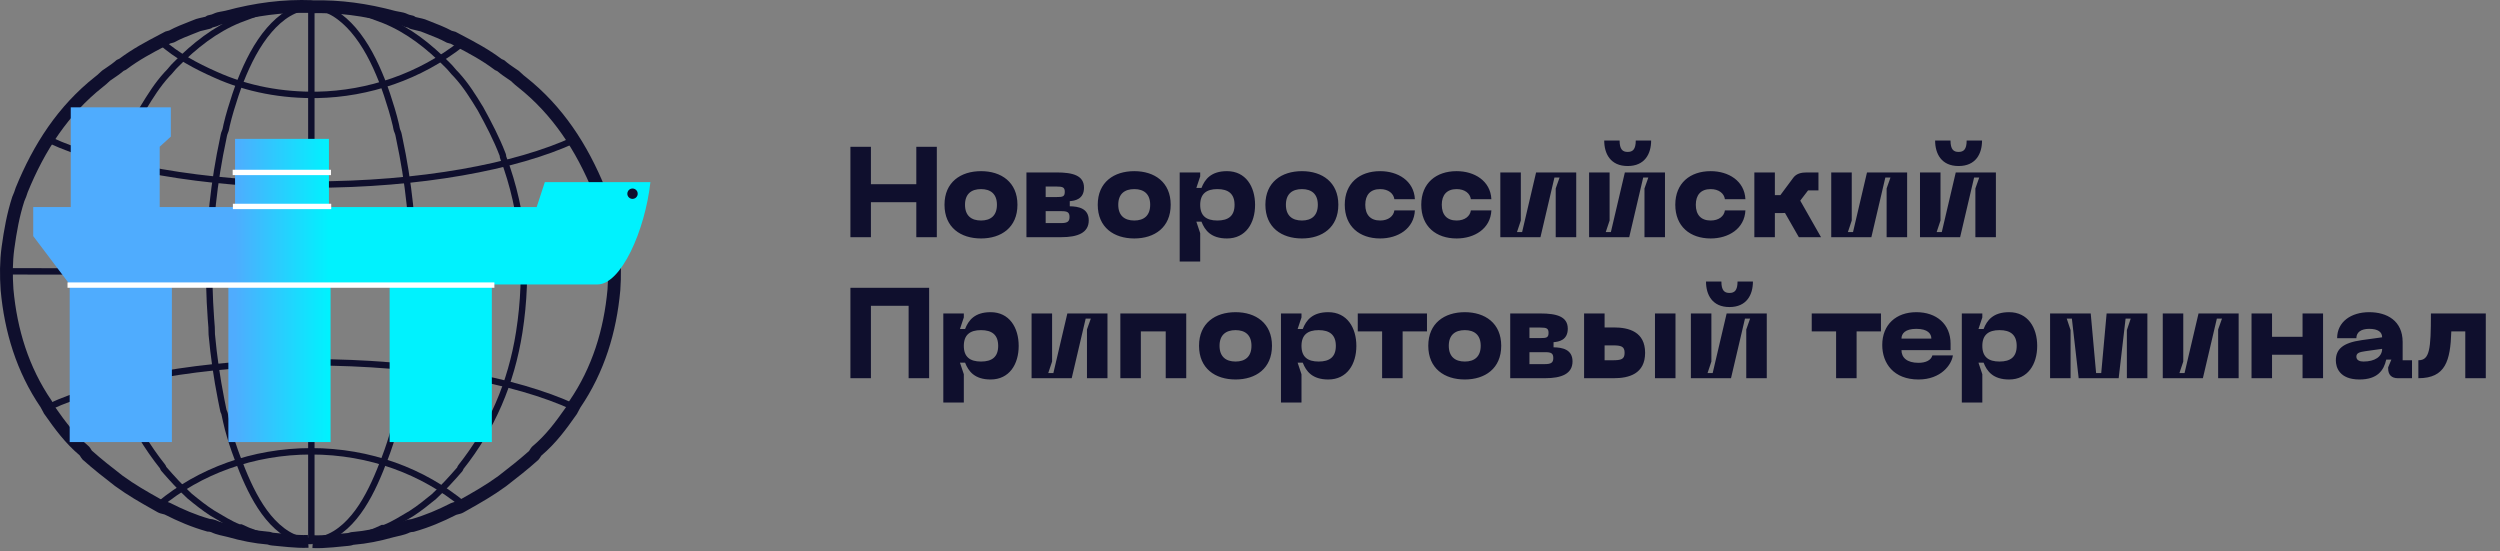 <svg width="390" height="86" viewBox="0 0 390 86" fill="none" xmlns="http://www.w3.org/2000/svg">
<rect x="0" y="0" width="390" height="86" fill="#808080" stroke="none"/>
<path d="M84.601 69.68C84.745 69.532 84.675 69.607 84.815 69.458" stroke="#1D1D1B" stroke-miterlimit="22.926"/>
<path d="M48.563 1.079C45.979 1.034 43.74 2.682 42.025 4.661C40.075 6.912 38.661 9.746 37.54 12.574C36.954 14.056 36.456 15.585 35.998 17.117C35.761 17.91 35.544 18.711 35.355 19.519C35.275 19.858 35.241 20.246 35.093 20.555C34.935 20.886 34.888 21.284 34.81 21.65C33.371 28.353 32.64 35.188 32.63 42.044C32.63 43.757 32.671 45.47 32.752 47.181C32.792 48.034 32.844 48.886 32.906 49.737C32.937 50.174 32.971 50.609 33.008 51.045C33.04 51.421 33.003 51.801 33.037 52.178C33.346 55.572 33.832 58.947 34.492 62.29C34.577 62.724 34.664 63.158 34.753 63.59C34.778 63.771 34.816 63.949 34.867 64.124C34.921 64.264 34.992 64.354 35.025 64.506C35.2 65.301 35.362 66.095 35.568 66.879C35.979 68.42 36.47 69.939 37.04 71.428C38.036 74.064 39.145 76.716 40.665 79.047C42.117 81.273 44.129 83.382 46.599 84.123C47.253 84.321 47.934 84.414 48.617 84.4" stroke="#0F0F2D" stroke-miterlimit="22.926"/>
<path d="M47.37 1.037C45.975 0.982 44.653 1.142 43.255 1.304C42.078 1.545 41.048 1.786 39.87 2.107C38.988 2.429 38.178 2.751 37.295 3.072C33.543 4.601 30.378 7.094 27.437 10.07C26.921 10.552 26.553 11.116 26.042 11.598C24.57 13.207 23.467 14.976 22.293 16.906C20.969 19.319 19.791 21.571 18.835 24.064C18.762 24.224 18.835 24.306 18.762 24.466C15.517 33.072 14.781 42.321 16.256 51.727C17.506 59.689 20.523 66.686 25.379 72.799C25.453 72.879 25.453 73.04 25.527 73.121C26.851 74.648 28.102 76.016 29.573 77.383C30.75 78.348 31.854 79.233 33.105 80.037C34.499 80.841 35.826 81.726 37.298 82.289H37.593C40.535 83.737 43.773 84.3 46.91 84.304" stroke="#0F0F2D" stroke-miterlimit="22.926"/>
<path d="M72.047 6.798C65.492 11.963 57.484 14.644 49.476 14.802C44.065 14.88 38.654 13.934 33.603 11.647C30.573 10.306 27.615 8.729 25.087 6.48" stroke="#0F0F2D" stroke-miterlimit="22.926"/>
<path d="M72.242 78.704C66.019 73.554 57.7 70.403 48.557 70.403C39.414 70.403 31.103 73.551 24.886 78.698" stroke="#0F0F2D" stroke-miterlimit="22.926"/>
<path d="M89.552 63.506C80.416 59.278 65.473 56.522 48.571 56.522C31.668 56.522 16.719 59.278 7.587 63.507" stroke="#0F0F2D" stroke-miterlimit="22.926"/>
<path d="M48.569 0.995V42.646V84.297" stroke="#0F0F2D" stroke-miterlimit="22.926"/>
<path d="M48.544 1.039C51.127 0.995 53.365 2.642 55.082 4.621C57.031 6.872 58.445 9.706 59.566 12.534C60.152 14.015 60.65 15.545 61.108 17.077C61.345 17.87 61.562 18.671 61.751 19.479C61.831 19.818 61.865 20.206 62.013 20.514C62.171 20.846 62.218 21.245 62.296 21.61C63.02 24.991 63.565 28.408 63.931 31.846C64.287 35.22 64.468 38.611 64.473 42.004C64.473 43.717 64.433 45.429 64.352 47.141C64.311 47.994 64.26 48.846 64.198 49.697C64.166 50.133 64.132 50.569 64.096 51.005C64.063 51.381 64.101 51.761 64.067 52.138C63.757 55.532 63.272 58.907 62.612 62.25C62.526 62.683 62.439 63.116 62.35 63.549C62.326 63.73 62.288 63.908 62.236 64.083C62.182 64.224 62.111 64.314 62.078 64.466C61.904 65.26 61.742 66.054 61.535 66.839C61.124 68.38 60.633 69.898 60.064 71.387C59.067 74.023 57.958 76.676 56.438 79.007C54.987 81.233 52.975 83.342 50.504 84.083C49.85 84.28 49.169 84.373 48.487 84.359" stroke="#0F0F2D" stroke-miterlimit="22.926"/>
<path d="M49.886 1.117C51.281 1.062 52.603 1.223 54.001 1.384C55.178 1.625 56.208 1.867 57.386 2.188C58.269 2.51 59.078 2.832 59.961 3.154C63.709 4.682 66.876 7.175 69.819 10.15C70.335 10.633 70.703 11.196 71.214 11.678C72.686 13.287 73.789 15.056 74.963 16.986C76.287 19.399 77.465 21.651 78.421 24.144C78.494 24.306 78.421 24.386 78.494 24.546C81.739 33.152 82.475 42.4 81.003 51.815C79.752 59.777 76.731 66.774 71.879 72.886C71.806 72.967 71.806 73.128 71.733 73.208C70.408 74.736 69.158 76.103 67.686 77.471C66.508 78.436 65.405 79.32 64.154 80.125C62.759 80.929 61.432 81.813 59.961 82.376H59.669C56.726 83.824 53.489 84.387 50.352 84.392" stroke="#0F0F2D" stroke-miterlimit="22.926"/>
<path d="M1.221 42.329C16.989 42.361 32.807 42.361 48.557 42.329" stroke="#0F0F2D" stroke-miterlimit="22.926"/>
<path d="M48.365 42.346C64.133 42.379 79.952 42.379 95.701 42.346" stroke="#0F0F2D" stroke-miterlimit="22.926"/>
<path d="M89.614 21.806C80.482 26.034 65.535 28.793 48.632 28.793C31.729 28.793 16.779 26.034 7.649 21.805" stroke="#0F0F2D" stroke-miterlimit="22.926"/>
<path fill-rule="evenodd" clip-rule="evenodd" d="M48.744 0.03C44.135 -0.143 39.767 0.44 35.197 1.665L35.192 1.666C35.016 1.714 34.851 1.742 34.639 1.777L34.639 1.777C34.569 1.789 34.492 1.802 34.409 1.817C34.109 1.87 33.724 1.947 33.341 2.126L33.311 2.14L33.283 2.156C33.145 2.231 32.94 2.285 32.559 2.369C32.445 2.388 32.349 2.423 32.276 2.458C32.17 2.509 32.092 2.567 32.045 2.606L32.038 2.611C31.876 2.655 31.697 2.694 31.49 2.739L31.472 2.743C31.208 2.801 30.896 2.869 30.597 2.962L30.558 2.975L30.52 2.99C30.218 3.112 29.908 3.233 29.591 3.356L29.591 3.356C28.541 3.765 27.43 4.198 26.378 4.764C26.352 4.771 26.319 4.779 26.267 4.79L26.258 4.792C26.165 4.812 26.018 4.844 25.844 4.907L25.779 4.931L25.717 4.964C25.425 5.119 25.134 5.272 24.842 5.425C22.771 6.515 20.715 7.596 18.609 9.168L18.599 9.172L18.594 9.174C18.531 9.197 18.418 9.238 18.279 9.314L18.181 9.367L18.098 9.439C17.583 9.89 17.125 10.2 16.559 10.584L16.558 10.584C16.378 10.706 16.187 10.835 15.98 10.979L15.934 11.011L15.891 11.048C15.713 11.205 15.578 11.331 15.459 11.444C15.263 11.629 15.105 11.777 14.857 11.958L14.841 11.97L14.826 11.982C9.061 16.538 5.219 22.489 2.451 29.276L2.433 29.322L2.419 29.369C2.293 29.79 2.138 30.203 1.954 30.602L1.929 30.656L1.911 30.712C1.075 33.288 0.622 35.849 0.253 38.525L0.253 38.527C-0.053 40.783 -0.051 43.029 0.099 45.244L0.1 45.255L0.101 45.267C0.699 51.81 2.57 57.991 6.333 63.529C6.417 63.701 6.51 63.864 6.584 63.994L6.593 64.009C6.689 64.178 6.758 64.299 6.809 64.412L6.847 64.495L6.9 64.57C8.575 66.959 10.166 69.124 12.44 71.049L12.441 71.05C12.465 71.086 12.491 71.128 12.53 71.192L12.534 71.199C12.569 71.255 12.614 71.329 12.662 71.401C12.71 71.474 12.779 71.572 12.866 71.667L12.9 71.705L12.938 71.739C14.586 73.212 16.156 74.438 17.922 75.805L17.934 75.814L17.945 75.823C19.99 77.313 21.919 78.4 23.938 79.538L23.938 79.538L23.944 79.542C24.158 79.662 24.373 79.784 24.59 79.906L24.597 79.91L24.604 79.914C24.879 80.064 25.165 80.129 25.328 80.167L25.346 80.171C25.524 80.212 25.613 80.233 25.69 80.265C27.778 81.323 29.891 82.23 32.241 82.893L32.362 82.927L32.486 82.93C32.637 82.934 32.786 82.962 32.929 83.012C33.411 83.245 33.88 83.381 34.31 83.486C34.509 83.534 34.681 83.572 34.843 83.608L34.843 83.608C35.08 83.66 35.298 83.709 35.556 83.779C37.588 84.355 39.639 84.771 41.703 84.938L41.734 84.94C41.758 84.947 41.791 84.957 41.853 84.976L41.862 84.979C41.92 84.997 42.012 85.026 42.106 85.049C42.192 85.07 42.315 85.095 42.456 85.101C42.842 85.139 43.226 85.175 43.608 85.212C44.047 85.254 44.484 85.295 44.921 85.339L44.932 85.34L44.943 85.341L44.975 85.343C45.984 85.422 47.069 85.506 48.134 85.449L48.026 83.452C47.108 83.501 46.148 83.428 45.109 83.348C44.693 83.306 44.237 83.263 43.785 83.22C43.382 83.181 42.983 83.143 42.618 83.107L42.569 83.102H42.567C42.543 83.096 42.51 83.086 42.45 83.067L42.442 83.065C42.383 83.046 42.292 83.018 42.197 82.995C42.11 82.973 41.983 82.947 41.836 82.942C39.938 82.787 38.026 82.401 36.096 81.853L36.088 81.851C35.798 81.772 35.476 81.7 35.193 81.636L35.193 81.636C35.04 81.602 34.9 81.571 34.782 81.542C34.4 81.449 34.077 81.35 33.768 81.196L33.725 81.174L33.679 81.157C33.357 81.034 33.019 80.96 32.676 80.938C30.519 80.32 28.554 79.476 26.565 78.466L26.54 78.453L26.514 78.442C26.249 78.325 25.989 78.266 25.829 78.23L25.794 78.222C25.705 78.201 25.652 78.188 25.609 78.175C25.58 78.166 25.566 78.16 25.561 78.158C25.348 78.037 25.137 77.918 24.927 77.8L24.927 77.8C22.902 76.658 21.077 75.628 19.135 74.215C17.396 72.868 15.897 71.696 14.334 70.303L14.327 70.293C14.303 70.257 14.276 70.214 14.237 70.15L14.234 70.144C14.199 70.088 14.153 70.013 14.105 69.94C14.057 69.868 13.987 69.769 13.899 69.673L13.855 69.625L13.805 69.583C11.727 67.842 10.255 65.868 8.586 63.49C8.503 63.321 8.411 63.16 8.338 63.032L8.329 63.017C8.233 62.848 8.164 62.727 8.113 62.614L8.077 62.537L8.029 62.467C4.466 57.248 2.671 51.391 2.094 45.097C1.95 42.973 1.953 40.875 2.235 38.797C2.595 36.184 3.025 33.776 3.796 31.384C4.002 30.93 4.177 30.464 4.321 29.987C6.994 23.448 10.649 17.837 16.052 13.562C16.389 13.314 16.698 13.025 16.943 12.796L16.943 12.796C17.026 12.719 17.101 12.649 17.167 12.59C17.32 12.485 17.471 12.382 17.622 12.28L17.622 12.28C18.174 11.906 18.723 11.535 19.297 11.046C19.363 11.022 19.47 10.982 19.603 10.91L19.667 10.875L19.726 10.831C21.724 9.327 23.661 8.307 25.768 7.198L25.768 7.198L25.768 7.198C26.035 7.058 26.305 6.916 26.578 6.771C26.605 6.763 26.639 6.756 26.693 6.744L26.702 6.742C26.795 6.722 26.942 6.69 27.116 6.627L27.187 6.601L27.253 6.564C28.207 6.044 29.185 5.662 30.238 5.251L30.238 5.251C30.561 5.125 30.891 4.997 31.229 4.861C31.428 4.801 31.65 4.752 31.918 4.693L31.936 4.689C32.183 4.635 32.472 4.572 32.753 4.488C32.839 4.467 32.913 4.439 32.971 4.411C33.063 4.367 33.134 4.317 33.182 4.279C33.486 4.21 33.867 4.109 34.208 3.929C34.337 3.872 34.5 3.832 34.756 3.786C34.802 3.778 34.854 3.77 34.91 3.76L34.91 3.76C35.138 3.722 35.434 3.673 35.717 3.596C39.965 2.458 43.989 1.905 48.197 2.013L48.199 2.073C52.578 1.908 56.744 2.457 61.151 3.641C61.433 3.718 61.728 3.767 61.955 3.805C62.012 3.814 62.065 3.823 62.112 3.831C62.368 3.876 62.531 3.917 62.66 3.974C63.001 4.154 63.381 4.255 63.685 4.324C63.733 4.362 63.805 4.412 63.897 4.456C63.956 4.484 64.029 4.513 64.116 4.533C64.396 4.617 64.684 4.68 64.93 4.734L64.951 4.738C65.219 4.797 65.441 4.846 65.639 4.906C65.978 5.042 66.307 5.171 66.63 5.296C67.683 5.707 68.662 6.089 69.614 6.61L69.681 6.646L69.752 6.672C69.926 6.735 70.073 6.767 70.166 6.787L70.175 6.789C70.229 6.801 70.263 6.809 70.29 6.816C70.557 6.957 70.82 7.096 71.082 7.234L71.085 7.236C73.198 8.347 75.139 9.368 77.142 10.876L77.201 10.92L77.265 10.955C77.397 11.027 77.505 11.068 77.57 11.091C78.147 11.582 78.697 11.954 79.251 12.328C79.401 12.429 79.55 12.531 79.701 12.634C79.767 12.694 79.842 12.764 79.925 12.841L79.925 12.841C80.17 13.07 80.479 13.359 80.816 13.606C86.218 17.884 89.872 23.495 92.545 30.035C92.69 30.511 92.865 30.977 93.07 31.43C93.841 33.822 94.27 36.23 94.632 38.845C94.914 40.925 94.916 43.02 94.773 45.144C94.195 51.438 92.4 57.295 88.841 62.514L88.793 62.584L88.758 62.661C88.707 62.774 88.638 62.895 88.542 63.064L88.533 63.079L88.533 63.079C88.459 63.208 88.368 63.368 88.285 63.538C86.616 65.915 85.144 67.889 83.066 69.629L83.015 69.672L82.97 69.721C82.883 69.817 82.813 69.915 82.765 69.988C82.717 70.06 82.671 70.135 82.637 70.191L82.633 70.197C82.594 70.261 82.568 70.304 82.544 70.34L82.537 70.35C80.975 71.743 79.474 72.915 77.736 74.261C75.789 75.68 73.958 76.711 71.925 77.857L71.925 77.857L71.911 77.865C71.711 77.977 71.51 78.091 71.307 78.206C71.303 78.207 71.29 78.213 71.26 78.222C71.218 78.235 71.165 78.248 71.077 78.269L71.041 78.277C70.882 78.313 70.623 78.372 70.359 78.487L70.332 78.499L70.306 78.512C68.317 79.522 66.352 80.367 64.195 80.985C63.852 81.007 63.514 81.081 63.192 81.204L63.146 81.221L63.103 81.243C62.794 81.396 62.471 81.496 62.089 81.589C61.971 81.618 61.829 81.649 61.676 81.684L61.676 81.684L61.676 81.684C61.394 81.747 61.072 81.819 60.783 81.898L60.775 81.9C58.844 82.447 56.932 82.834 55.035 82.989C54.888 82.994 54.761 83.02 54.673 83.042C54.579 83.065 54.488 83.093 54.429 83.112L54.42 83.115C54.361 83.133 54.328 83.143 54.304 83.149H54.301L54.252 83.154C53.85 83.194 53.429 83.234 53.006 83.274L53.003 83.275L53.002 83.275C52.584 83.314 52.164 83.354 51.762 83.394C50.723 83.476 49.764 83.548 48.845 83.499L48.737 85.496C49.808 85.554 50.899 85.468 51.914 85.388L51.928 85.387L51.938 85.386L51.949 85.385C52.351 85.345 52.771 85.305 53.195 85.265L53.198 85.265C53.607 85.226 54.019 85.187 54.414 85.148C54.556 85.142 54.679 85.117 54.765 85.096C54.859 85.073 54.951 85.044 55.01 85.026L55.018 85.023C55.08 85.004 55.113 84.994 55.137 84.987L55.167 84.985C57.232 84.818 59.283 84.401 61.315 83.826C61.572 83.756 61.79 83.708 62.026 83.655L62.027 83.655C62.19 83.619 62.362 83.581 62.562 83.532C62.992 83.428 63.459 83.292 63.941 83.059C64.084 83.009 64.233 82.982 64.385 82.978L64.509 82.974L64.629 82.94C66.979 82.277 69.092 81.37 71.18 80.311C71.258 80.28 71.347 80.259 71.526 80.218L71.542 80.214C71.706 80.176 71.993 80.11 72.27 79.959L72.27 79.959L72.281 79.953C72.493 79.832 72.704 79.713 72.914 79.595C74.941 78.454 76.875 77.364 78.926 75.869L78.938 75.86L78.949 75.851C80.714 74.485 82.285 73.259 83.933 71.785L83.97 71.752L84.004 71.715C84.091 71.619 84.161 71.521 84.209 71.448C84.257 71.376 84.302 71.302 84.337 71.245L84.337 71.245L84.341 71.239C84.38 71.175 84.406 71.132 84.43 71.096L84.431 71.094C86.704 69.171 88.296 67.006 89.971 64.617L90.023 64.542L90.061 64.459C90.113 64.346 90.181 64.225 90.278 64.056L90.286 64.041C90.361 63.911 90.454 63.748 90.538 63.576C94.296 58.038 96.167 51.857 96.765 45.314L96.766 45.303L96.767 45.291C96.918 43.076 96.92 40.833 96.614 38.575L96.614 38.571C96.243 35.897 95.791 33.336 94.955 30.759L94.937 30.703L94.913 30.65C94.729 30.25 94.573 29.837 94.447 29.415L94.433 29.368L94.415 29.323C91.647 22.536 87.806 16.586 82.043 12.027L82.027 12.014L82.011 12.003C81.763 11.821 81.605 11.673 81.41 11.489L81.409 11.489C81.29 11.376 81.156 11.249 80.977 11.093L80.934 11.056L80.888 11.023C80.683 10.881 80.493 10.754 80.315 10.633C79.746 10.247 79.287 9.937 78.77 9.485L78.687 9.413L78.592 9.36C78.451 9.283 78.337 9.242 78.273 9.219L78.269 9.217L78.259 9.213C76.148 7.638 74.088 6.554 72.011 5.463L72.01 5.462C71.724 5.312 71.438 5.161 71.151 5.009L71.089 4.976L71.024 4.953C70.85 4.889 70.703 4.857 70.611 4.837L70.601 4.835C70.549 4.824 70.516 4.817 70.49 4.809C69.438 4.243 68.327 3.811 67.277 3.401L67.276 3.401C66.96 3.278 66.65 3.157 66.348 3.035L66.311 3.02L66.273 3.008C65.972 2.914 65.658 2.845 65.394 2.788L65.394 2.788L65.378 2.784C65.171 2.739 64.993 2.7 64.83 2.657L64.826 2.653C64.779 2.614 64.701 2.556 64.596 2.505C64.523 2.47 64.426 2.434 64.31 2.414C63.929 2.331 63.724 2.277 63.584 2.2L63.557 2.185L63.529 2.172C63.145 1.992 62.76 1.914 62.459 1.861C62.374 1.846 62.296 1.833 62.224 1.821C62.014 1.786 61.85 1.759 61.675 1.711L61.672 1.71C57.304 0.537 53.123 -0.046 48.743 0.055L48.744 0.03Z" fill="#0F0F2D"/>
<path fill-rule="evenodd" clip-rule="evenodd" d="M83.72 32.304H24.912V22.89L26.651 21.312V16.748H11.037V32.304H5.184V36.832L10.874 44.372H93.219C96.88 44.363 100.617 36.012 101.464 28.413H84.995L83.72 32.304ZM10.872 44.446H26.814V68.959H10.872V44.446ZM51.57 44.447H35.628V68.96H51.57V44.447ZM60.784 44.447H76.726V68.96H60.784V44.447ZM51.313 21.659H36.669V26.908H51.313V21.659ZM36.669 26.982H51.313V32.231H36.669V26.982Z" fill="url(#paint0_linear)"/>
<path fill-rule="evenodd" clip-rule="evenodd" d="M98.672 31.029C98.833 31.029 98.99 30.981 99.124 30.892C99.257 30.803 99.361 30.676 99.423 30.528C99.484 30.38 99.501 30.216 99.469 30.059C99.438 29.901 99.361 29.757 99.247 29.643C99.134 29.529 98.989 29.452 98.831 29.421C98.674 29.39 98.511 29.406 98.362 29.467C98.214 29.529 98.087 29.633 97.998 29.767C97.909 29.9 97.862 30.057 97.862 30.218C97.862 30.433 97.948 30.639 98.1 30.791C98.252 30.942 98.457 31.028 98.672 31.029Z" fill="#0F0F2D"/>
<path d="M76.751 44.432H10.907V44.518H76.751V44.432Z" fill="white" stroke="white" stroke-width="0.75" stroke-miterlimit="10"/>
<path d="M51.296 32.161H36.706V32.247H51.296V32.161Z" fill="white" stroke="white" stroke-width="0.75" stroke-miterlimit="10"/>
<path d="M51.262 26.858H36.671V26.944H51.262V26.858Z" fill="white" stroke="white" stroke-width="0.75" stroke-miterlimit="10"/>
<path d="M142.944 22.9V28.74H135.864V22.9H132.664V37H135.864V31.54H142.944V37H146.144V22.9H142.944ZM147.342 31.94C147.342 35.48 149.862 37.2 153.042 37.2C156.202 37.2 158.722 35.48 158.722 31.94C158.722 28.42 156.202 26.7 153.042 26.7C149.862 26.7 147.342 28.42 147.342 31.94ZM150.542 31.94C150.542 30.26 151.522 29.5 153.042 29.5C154.542 29.5 155.522 30.26 155.522 31.94C155.522 33.64 154.542 34.4 153.042 34.4C151.522 34.4 150.542 33.64 150.542 31.94ZM160.125 37H165.565C168.125 37 169.845 36.32 169.845 34.38C169.845 32.48 168.205 32.2 166.885 32.18V31.38C167.685 31.32 169.105 31.08 169.105 29.28C169.105 27.38 167.385 26.9 164.825 26.9H160.125V37ZM163.125 30.74V29.1H164.825C165.785 29.1 166.105 29.22 166.105 29.92C166.105 30.68 165.785 30.74 164.825 30.74H163.125ZM163.125 34.8V32.94H165.565C166.505 32.94 166.845 33.1 166.845 33.86C166.845 34.56 166.505 34.8 165.565 34.8H163.125ZM171.248 31.94C171.248 35.48 173.768 37.2 176.948 37.2C180.108 37.2 182.628 35.48 182.628 31.94C182.628 28.42 180.108 26.7 176.948 26.7C173.768 26.7 171.248 28.42 171.248 31.94ZM174.448 31.94C174.448 30.26 175.428 29.5 176.948 29.5C178.448 29.5 179.428 30.26 179.428 31.94C179.428 33.64 178.448 34.4 176.948 34.4C175.428 34.4 174.448 33.64 174.448 31.94ZM184.031 26.9V40.8H187.231V36.38L186.631 34.58H187.431C187.951 35.92 188.911 37.2 191.411 37.2C194.331 37.2 195.791 34.82 195.791 31.96C195.791 29.1 194.331 26.7 191.411 26.7C188.911 26.7 187.951 27.98 187.431 29.32H186.631L187.231 27.52V26.9H184.031ZM187.231 31.96C187.231 30.24 188.191 29.5 189.911 29.5C191.631 29.5 192.591 30.24 192.591 31.96C192.591 33.68 191.631 34.4 189.911 34.4C188.191 34.4 187.231 33.68 187.231 31.96ZM197.401 31.94C197.401 35.48 199.921 37.2 203.101 37.2C206.261 37.2 208.781 35.48 208.781 31.94C208.781 28.42 206.261 26.7 203.101 26.7C199.921 26.7 197.401 28.42 197.401 31.94ZM200.601 31.94C200.601 30.26 201.581 29.5 203.101 29.5C204.601 29.5 205.581 30.26 205.581 31.94C205.581 33.64 204.601 34.4 203.101 34.4C201.581 34.4 200.601 33.64 200.601 31.94ZM209.783 31.94C209.783 35.32 212.083 37.2 215.303 37.2C218.063 37.2 220.583 35.7 220.723 32.82H217.523C217.403 33.72 216.583 34.4 215.303 34.4C213.783 34.4 212.983 33.5 212.983 31.94C212.983 30.4 213.783 29.5 215.303 29.5C216.583 29.5 217.403 30.18 217.523 31.08H220.723C220.583 28.2 218.063 26.7 215.303 26.7C212.083 26.7 209.783 28.58 209.783 31.94ZM221.717 31.94C221.717 35.32 224.017 37.2 227.237 37.2C229.997 37.2 232.517 35.7 232.657 32.82H229.457C229.337 33.72 228.517 34.4 227.237 34.4C225.717 34.4 224.917 33.5 224.917 31.94C224.917 30.4 225.717 29.5 227.237 29.5C228.517 29.5 229.337 30.18 229.457 31.08H232.657C232.517 28.2 229.997 26.7 227.237 26.7C224.017 26.7 221.717 28.58 221.717 31.94ZM245.891 37V26.9H239.631L237.451 36.2H236.651L237.251 34.4V26.9H234.051V37H240.311L242.491 27.7H243.291L242.691 29.4V37H245.891ZM257.578 21.92H255.178C255.178 23.32 254.698 23.7 253.918 23.7C253.138 23.7 252.658 23.32 252.658 21.92H250.258C250.258 23.96 251.218 25.9 253.918 25.9C256.618 25.9 257.578 23.96 257.578 21.92ZM259.738 37V26.9H253.478L251.298 36.2H250.498L251.098 34.4V26.9H247.898V37H254.158L256.338 27.7H257.138L256.538 29.4V37H259.738ZM261.346 31.94C261.346 35.32 263.646 37.2 266.866 37.2C269.626 37.2 272.146 35.7 272.286 32.82H269.086C268.966 33.72 268.146 34.4 266.866 34.4C265.346 34.4 264.546 33.5 264.546 31.94C264.546 30.4 265.346 29.5 266.866 29.5C268.146 29.5 268.966 30.18 269.086 31.08H272.286C272.146 28.2 269.626 26.7 266.866 26.7C263.646 26.7 261.346 28.58 261.346 31.94ZM284.079 37L280.839 31.3L282.059 29.7H283.679V26.9H281.879C281.019 26.9 280.259 27.06 279.759 27.72L277.739 30.44H276.879V26.9H273.679V37H276.879V33.24H277.899C278.099 33.24 278.279 33.24 278.459 33.22L280.619 37H284.079ZM297.512 37V26.9H291.252L289.072 36.2H288.272L288.872 34.4V26.9H285.672V37H291.932L294.112 27.7H294.912L294.312 29.4V37H297.512ZM309.199 21.92H306.799C306.799 23.32 306.319 23.7 305.539 23.7C304.759 23.7 304.279 23.32 304.279 21.92H301.879C301.879 23.96 302.839 25.9 305.539 25.9C308.239 25.9 309.199 23.96 309.199 21.92ZM311.359 37V26.9H305.099L302.919 36.2H302.119L302.719 34.4V26.9H299.519V37H305.779L307.959 27.7H308.759L308.159 29.4V37H311.359ZM144.944 44.9H132.664V59H135.864V47.7H141.744V59H144.944V44.9ZM147.156 48.9V62.8H150.356V58.38L149.756 56.58H150.556C151.076 57.92 152.036 59.2 154.536 59.2C157.456 59.2 158.916 56.82 158.916 53.96C158.916 51.1 157.456 48.7 154.536 48.7C152.036 48.7 151.076 49.98 150.556 51.32H149.756L150.356 49.52V48.9H147.156ZM150.356 53.96C150.356 52.24 151.316 51.5 153.036 51.5C154.756 51.5 155.716 52.24 155.716 53.96C155.716 55.68 154.756 56.4 153.036 56.4C151.316 56.4 150.356 55.68 150.356 53.96ZM172.766 59V48.9H166.506L164.326 58.2H163.526L164.126 56.4V48.9H160.926V59H167.186L169.366 49.7H170.166L169.566 51.4V59H172.766ZM185.053 48.9H174.773V59H177.973V51.7H181.853V59H185.053V48.9ZM187.049 53.94C187.049 57.48 189.569 59.2 192.749 59.2C195.909 59.2 198.429 57.48 198.429 53.94C198.429 50.42 195.909 48.7 192.749 48.7C189.569 48.7 187.049 50.42 187.049 53.94ZM190.249 53.94C190.249 52.26 191.229 51.5 192.749 51.5C194.249 51.5 195.229 52.26 195.229 53.94C195.229 55.64 194.249 56.4 192.749 56.4C191.229 56.4 190.249 55.64 190.249 53.94ZM199.832 48.9V62.8H203.032V58.38L202.432 56.58H203.232C203.752 57.92 204.712 59.2 207.212 59.2C210.132 59.2 211.592 56.82 211.592 53.96C211.592 51.1 210.132 48.7 207.212 48.7C204.712 48.7 203.752 49.98 203.232 51.32H202.432L203.032 49.52V48.9H199.832ZM203.032 53.96C203.032 52.24 203.992 51.5 205.712 51.5C207.432 51.5 208.392 52.24 208.392 53.96C208.392 55.68 207.432 56.4 205.712 56.4C203.992 56.4 203.032 55.68 203.032 53.96ZM222.61 48.9H211.81V51.7H215.61V59H218.81V51.7H222.61V48.9ZM222.811 53.94C222.811 57.48 225.331 59.2 228.511 59.2C231.671 59.2 234.191 57.48 234.191 53.94C234.191 50.42 231.671 48.7 228.511 48.7C225.331 48.7 222.811 50.42 222.811 53.94ZM226.011 53.94C226.011 52.26 226.991 51.5 228.511 51.5C230.011 51.5 230.991 52.26 230.991 53.94C230.991 55.64 230.011 56.4 228.511 56.4C226.991 56.4 226.011 55.64 226.011 53.94ZM235.594 59H241.034C243.594 59 245.314 58.32 245.314 56.38C245.314 54.48 243.674 54.2 242.354 54.18V53.38C243.154 53.32 244.574 53.08 244.574 51.28C244.574 49.38 242.854 48.9 240.294 48.9H235.594V59ZM238.594 52.74V51.1H240.294C241.254 51.1 241.574 51.22 241.574 51.92C241.574 52.68 241.254 52.74 240.294 52.74H238.594ZM238.594 56.8V54.94H241.034C241.974 54.94 242.314 55.1 242.314 55.86C242.314 56.56 241.974 56.8 241.034 56.8H238.594ZM251.757 51.08H250.317V48.9H247.117V59H251.757C254.117 59 256.637 58.32 256.637 55.04C256.637 51.76 254.117 51.08 251.757 51.08ZM258.177 59H261.377V48.9H258.177V59ZM250.317 56.2V53.88H251.557C252.897 53.88 253.437 54.02 253.437 55.04C253.437 56.06 252.897 56.2 251.557 56.2H250.317ZM273.457 43.92H271.057C271.057 45.32 270.577 45.7 269.797 45.7C269.017 45.7 268.537 45.32 268.537 43.92H266.137C266.137 45.96 267.097 47.9 269.797 47.9C272.497 47.9 273.457 45.96 273.457 43.92ZM275.617 59V48.9H269.357L267.177 58.2H266.377L266.977 56.4V48.9H263.777V59H270.037L272.217 49.7H273.017L272.417 51.4V59H275.617ZM293.43 48.9H282.63V51.7H286.43V59H289.63V51.7H293.43V48.9ZM293.631 53.82C293.631 56.68 295.411 59.2 299.291 59.2C302.791 59.2 304.451 56.9 304.651 55.44H301.451C301.251 56.2 300.411 56.6 299.291 56.6C297.471 56.6 296.631 55.78 296.631 54.62H304.291V53.62C304.291 50.56 302.091 48.7 298.951 48.7C295.811 48.7 293.631 50.62 293.631 53.82ZM296.631 52.82C296.631 52.06 297.171 51.3 298.951 51.3C300.731 51.3 301.291 52.06 301.291 52.82H296.631ZM306.043 48.9V62.8H309.243V58.38L308.643 56.58H309.443C309.963 57.92 310.923 59.2 313.423 59.2C316.343 59.2 317.803 56.82 317.803 53.96C317.803 51.1 316.343 48.7 313.423 48.7C310.923 48.7 309.963 49.98 309.443 51.32H308.643L309.243 49.52V48.9H306.043ZM309.243 53.96C309.243 52.24 310.203 51.5 311.923 51.5C313.643 51.5 314.603 52.24 314.603 53.96C314.603 55.68 313.643 56.4 311.923 56.4C310.203 56.4 309.243 55.68 309.243 53.96ZM319.812 59H323.012V51.5L322.412 49.7H323.212L324.272 59H330.512L331.592 49.7H332.392L331.792 51.5V59H334.992V48.9H328.632L327.792 58.2H326.992L326.152 48.9H319.812V59ZM349.23 59V48.9H342.97L340.79 58.2H339.99L340.59 56.4V48.9H337.39V59H343.65L345.83 49.7H346.63L346.03 51.4V59H349.23ZM359.198 48.9V52.54H354.438V48.9H351.238V59H354.438V55.34H359.198V59H362.398V48.9H359.198ZM364.393 56.24C364.393 57.28 364.933 59.2 368.073 59.2C370.893 59.2 371.873 57.78 372.253 56.1H373.053L372.553 57.3V57.5C372.553 58.46 373.093 59 374.053 59H376.273V56.2H374.813V53.36C374.813 50.04 372.373 48.7 369.593 48.7C366.773 48.7 364.593 50.2 364.593 52.76H367.593C367.593 51.84 368.313 51.3 369.593 51.3C370.973 51.3 371.613 51.8 371.613 52.62L368.433 53.06C365.433 53.48 364.393 54.5 364.393 56.24ZM367.593 55.64C367.593 55.06 368.073 54.92 369.033 54.78L371.613 54.42C371.613 55.66 370.453 56.4 368.693 56.4C368.153 56.4 367.593 56.22 367.593 55.64ZM387.784 48.9H379.224C379.224 54.54 379.024 56.2 377.264 56.2V59C381.484 59 382.264 56.32 382.404 51.7H384.584V59H387.784V48.9Z" fill="#0F0F2D"/>
<defs>
<linearGradient id="paint0_linear" x1="36.669" y1="29.606" x2="51.313" y2="29.606" gradientUnits="userSpaceOnUse">
<stop stop-color="#4FACFE"/>
<stop offset="1" stop-color="#00F2FE"/>
</linearGradient>
</defs>
</svg>
